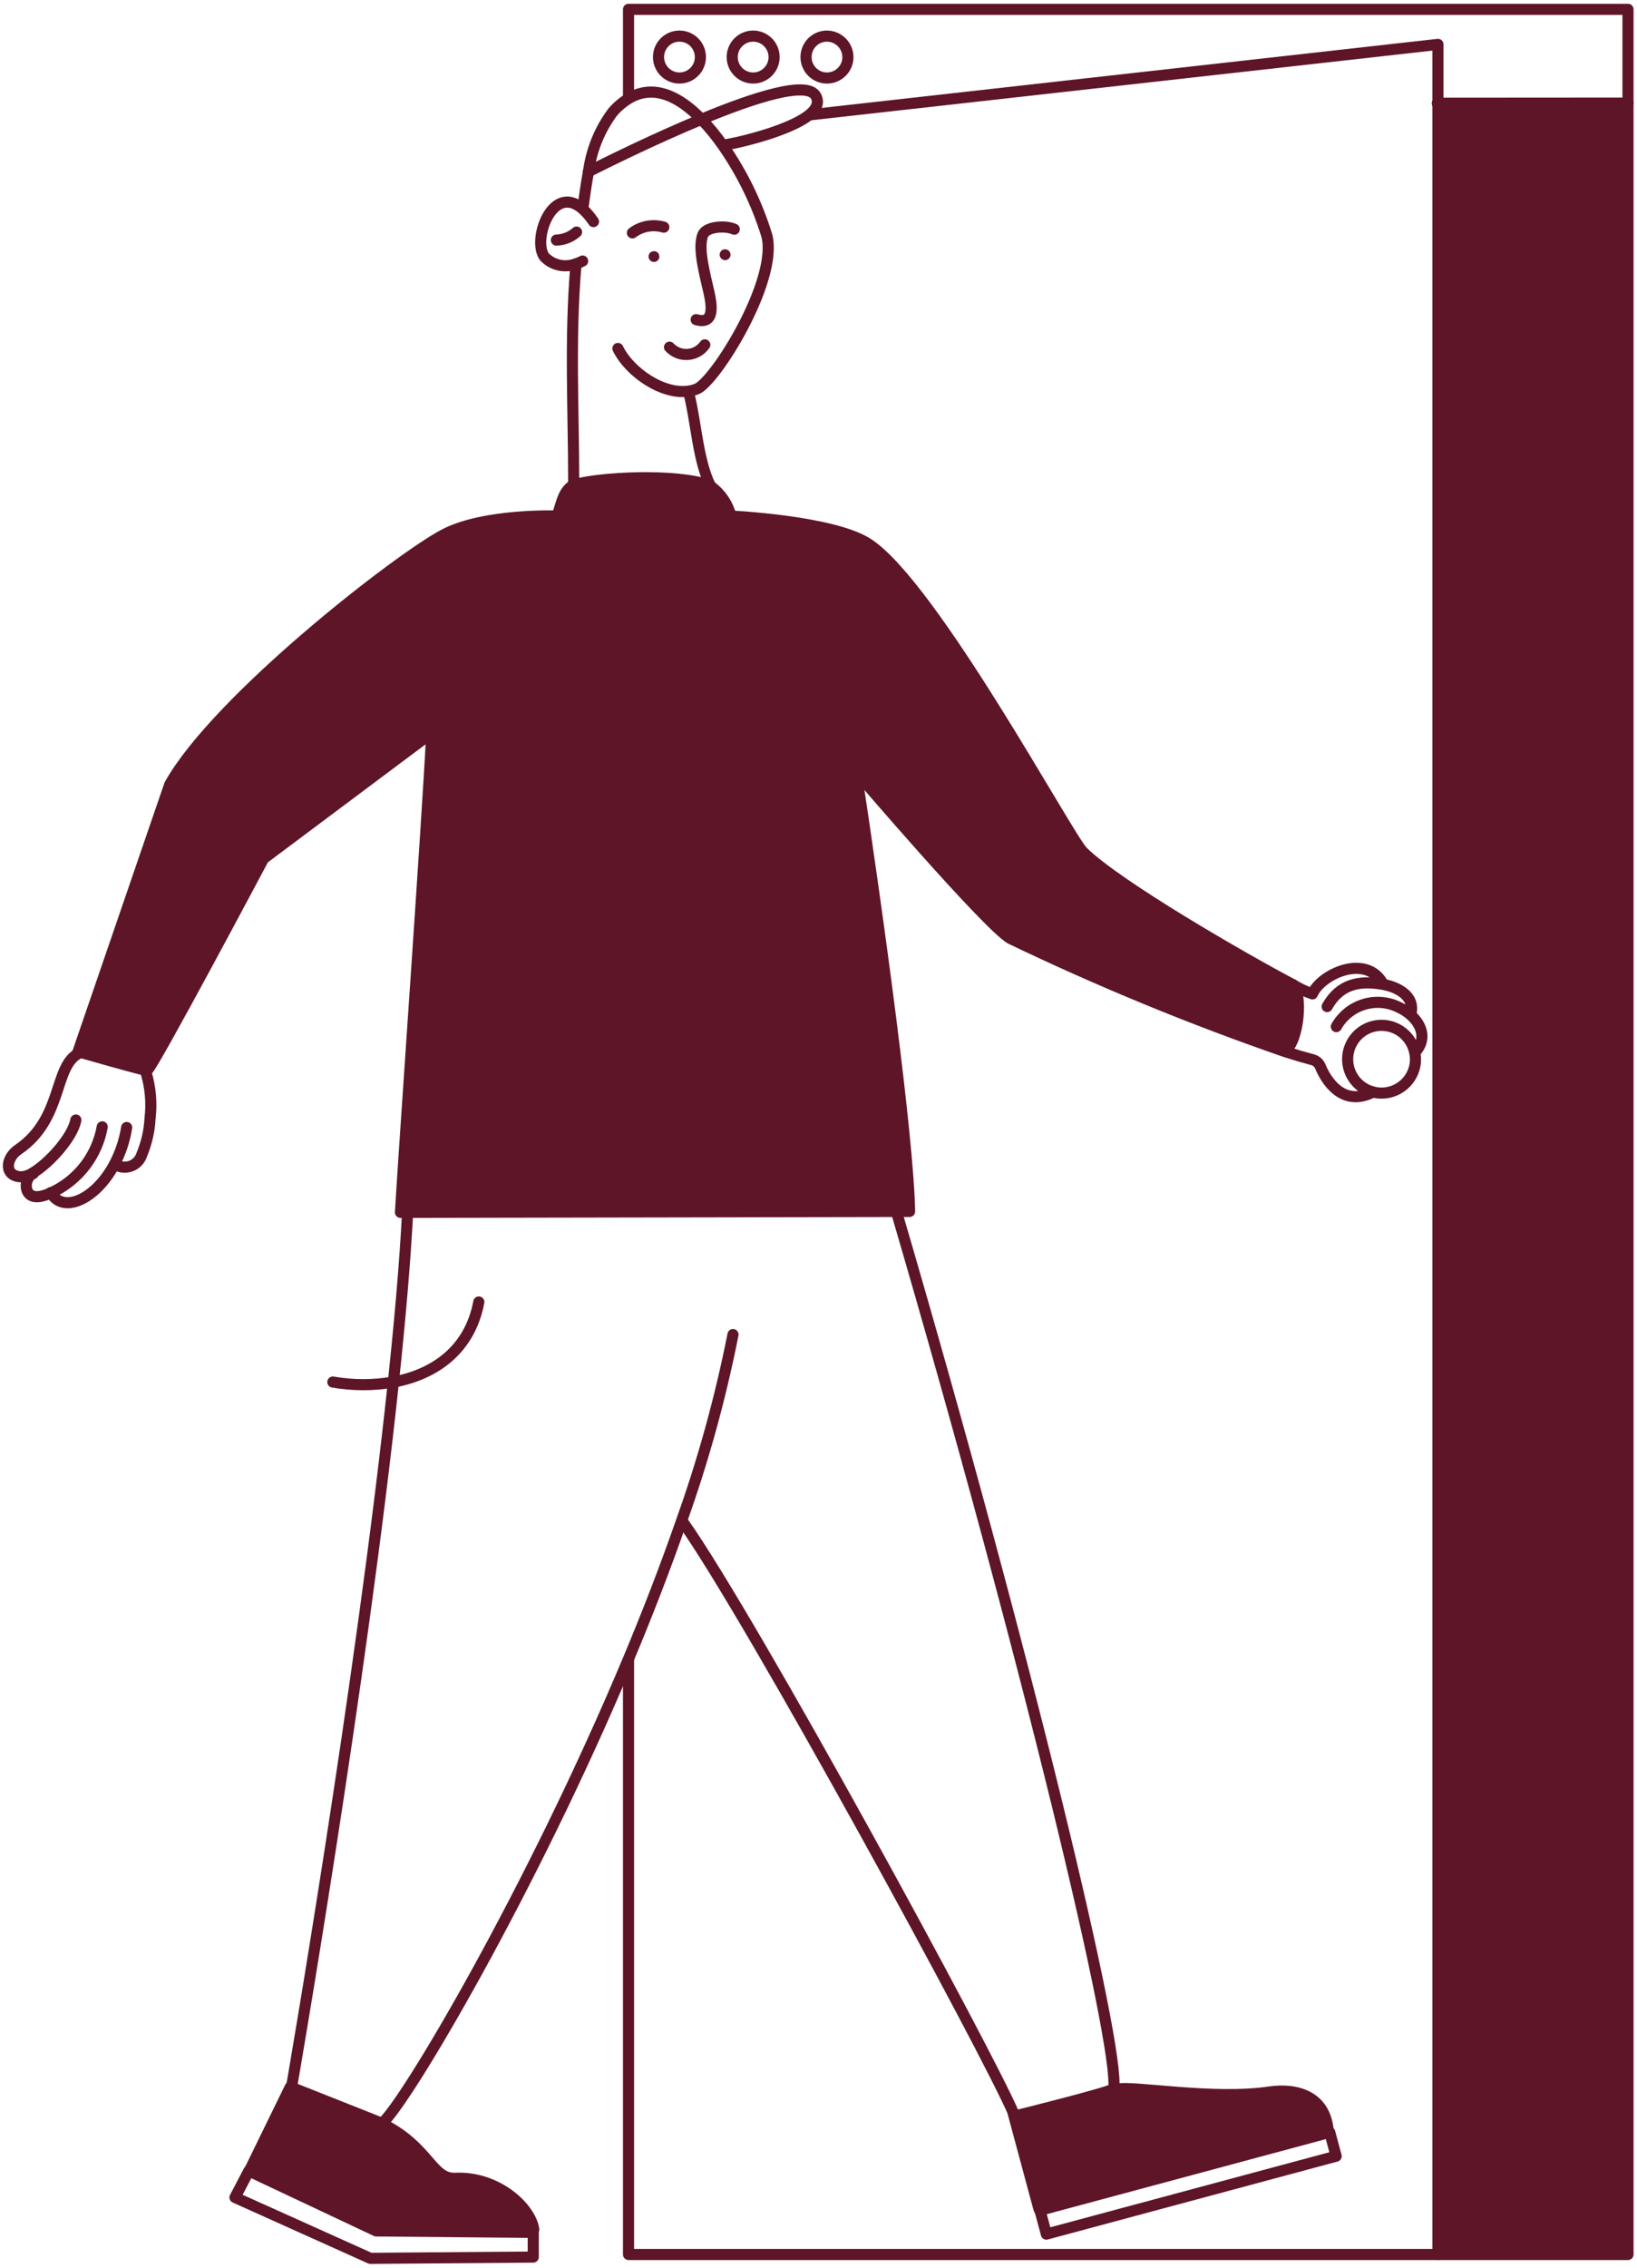<svg width="390" height="540" viewBox="0 0 390 540" fill="none" xmlns="http://www.w3.org/2000/svg">
<path d="M95.409 288.695C96.056 276.898 102.031 192.506 102.832 174.981L62.946 204.672C62.946 204.672 36.026 255.061 35.226 255.061C35.114 255.084 34.999 255.084 34.887 255.061C32.638 254.63 21.427 251.396 19.117 250.749H18.717L40.431 186.839C51.796 166.511 95.008 132.939 105.85 127.272C115.306 122.344 132.153 122.837 132.738 122.868C133.724 120.342 134.032 117.139 136.496 115.63H136.681C139.761 114.213 157.871 112.55 168.035 115.291C168.516 115.425 168.973 115.633 169.39 115.907C171.743 117.636 173.42 120.129 174.134 122.96C174.134 122.96 198.065 124.069 206.628 129.428C222.028 139.161 254.46 199.406 257.94 202.855C266.041 210.925 296.44 228.45 308.114 234.579C310.454 236.858 309.5 248.1 306.204 250.349V250.534C283.869 242.811 261.996 233.812 240.692 223.584C234.964 220.072 204.164 184.036 204.164 184.036C209.492 219.364 216.484 270.523 216.853 288.448H213.773L97.257 288.664L95.409 288.695Z" fill="#5E1528"/>
<path d="M127.164 530.876V531.584L89.773 531.245L59.404 516.954L69.137 496.965L69.537 497.119L90.512 505.435L91.067 505.712C102.185 511.379 102.74 518.987 108.469 518.71C118.232 518.248 126.21 525.64 127.164 530.876Z" fill="#5E1528"/>
<path d="M247.469 525.793L241.309 503.278L241.617 504.017C241.617 504.017 265.117 498.196 265.209 497.488H265.979C270.107 496.718 288.864 500.167 302.262 498.196C308.73 497.241 315.567 499.151 316.276 507.436L247.469 526.255V525.793Z" fill="#5E1528"/>
<path d="M387.855 24.555V536.851H342.579V24.585L387.855 24.555Z" fill="#5E1528"/>
<path d="M174.042 60.559C174.054 60.729 174.033 60.9 173.979 61.062C173.926 61.224 173.841 61.373 173.729 61.502C173.618 61.631 173.482 61.736 173.329 61.812C173.177 61.888 173.011 61.934 172.84 61.945C172.497 61.97 172.159 61.857 171.899 61.632C171.639 61.407 171.479 61.087 171.454 60.744C171.43 60.401 171.543 60.062 171.768 59.802C171.993 59.542 172.313 59.383 172.656 59.358C172.997 59.341 173.332 59.456 173.59 59.68C173.849 59.904 174.01 60.219 174.042 60.559Z" fill="#5E1528"/>
<path d="M157.071 60.99C157.088 61.158 157.07 61.329 157.02 61.49C156.97 61.652 156.888 61.802 156.779 61.931C156.67 62.06 156.536 62.166 156.385 62.243C156.234 62.319 156.069 62.365 155.9 62.376C155.73 62.389 155.559 62.368 155.398 62.314C155.236 62.26 155.086 62.175 154.958 62.064C154.829 61.952 154.723 61.816 154.647 61.664C154.571 61.511 154.526 61.345 154.514 61.175C154.502 61.007 154.523 60.837 154.577 60.678C154.631 60.517 154.717 60.37 154.829 60.244C154.941 60.117 155.077 60.015 155.229 59.942C155.381 59.869 155.547 59.828 155.715 59.82C155.882 59.803 156.051 59.82 156.211 59.871C156.37 59.921 156.518 60.004 156.645 60.113C156.772 60.223 156.875 60.357 156.948 60.508C157.021 60.659 157.063 60.823 157.071 60.99Z" fill="#5E1528"/>
<path d="M387.855 24.555V536.851H342.579H149.74V395.171" stroke="#5E1528" stroke-width="2.649" stroke-linecap="round" stroke-linejoin="round"/>
<path d="M149.74 23.076V22.891V2.225H387.855V24.555L342.579 24.585H342.425" stroke="#5E1528" stroke-width="2.649" stroke-linecap="round" stroke-linejoin="round"/>
<path d="M202.009 13.589C202.009 14.576 201.716 15.541 201.168 16.361C200.619 17.182 199.84 17.821 198.928 18.199C198.017 18.577 197.013 18.675 196.045 18.483C195.078 18.29 194.189 17.815 193.491 17.117C192.793 16.42 192.318 15.53 192.125 14.563C191.933 13.595 192.031 12.591 192.409 11.68C192.787 10.768 193.426 9.989 194.247 9.441C195.067 8.892 196.032 8.6 197.019 8.6C198.34 8.608 199.604 9.136 200.538 10.07C201.472 11.004 202 12.268 202.009 13.589Z" stroke="#5E1528" stroke-width="2.649" stroke-linecap="round" stroke-linejoin="round"/>
<path d="M184.422 13.59C184.421 14.581 184.126 15.549 183.574 16.372C183.021 17.194 182.237 17.833 181.319 18.208C180.402 18.583 179.394 18.676 178.424 18.476C177.454 18.276 176.565 17.791 175.871 17.084C175.177 16.377 174.709 15.479 174.527 14.506C174.345 13.532 174.457 12.526 174.849 11.616C175.241 10.706 175.895 9.933 176.728 9.396C177.56 8.859 178.534 8.582 179.524 8.6C180.832 8.625 182.077 9.161 182.993 10.094C183.909 11.027 184.422 12.283 184.422 13.59V13.59Z" stroke="#5E1528" stroke-width="2.649" stroke-linecap="round" stroke-linejoin="round"/>
<path d="M166.865 13.589C166.865 14.576 166.572 15.541 166.024 16.361C165.476 17.182 164.697 17.821 163.785 18.199C162.873 18.577 161.87 18.675 160.902 18.483C159.934 18.29 159.045 17.815 158.347 17.117C157.649 16.42 157.174 15.53 156.982 14.563C156.789 13.595 156.888 12.591 157.266 11.68C157.643 10.768 158.283 9.989 159.103 9.441C159.924 8.892 160.888 8.6 161.875 8.6C162.531 8.6 163.179 8.729 163.785 8.979C164.39 9.23 164.94 9.598 165.404 10.061C165.867 10.524 166.234 11.074 166.485 11.68C166.736 12.285 166.865 12.934 166.865 13.589V13.589Z" stroke="#5E1528" stroke-width="2.649" stroke-linecap="round" stroke-linejoin="round"/>
<path d="M316.798 507.76L247.764 526.322L249.291 532.003L318.326 513.441L316.798 507.76Z" stroke="#5E1528" stroke-width="2.649" stroke-linecap="round" stroke-linejoin="round"/>
<path d="M90.944 505.681C96.457 501.184 126.611 450.241 149.68 395.171C154.238 384.298 158.52 373.241 162.308 362.369C167.51 347.838 171.628 332.941 174.628 317.801" stroke="#5E1528" stroke-width="2.649" stroke-linecap="round" stroke-linejoin="round"/>
<path d="M97.103 288.85C96.487 300.677 95.285 314.383 93.746 328.89C86.046 401.516 69.506 496.719 69.506 496.719" stroke="#5E1528" stroke-width="2.649" stroke-linecap="round" stroke-linejoin="round"/>
<path d="M162.676 362.4C179.215 385.715 235.549 489.203 241.431 503.156L241.739 503.895C241.739 503.895 265.24 498.074 265.332 497.365C266.78 487.109 245.004 395.941 213.588 288.603" stroke="#5E1528" stroke-width="2.649" stroke-linecap="round" stroke-linejoin="round"/>
<path d="M114.074 310.04C111.949 321.374 103.633 327.288 93.746 329.105C88.967 329.936 84.08 329.936 79.301 329.105" stroke="#5E1528" stroke-width="2.649" stroke-linecap="round" stroke-linejoin="round"/>
<path d="M266.133 497.458C270.26 496.688 289.017 500.138 302.415 498.166C308.883 497.212 315.721 499.121 316.429 507.406L247.622 526.225" stroke="#5E1528" stroke-width="2.649" stroke-linecap="round" stroke-linejoin="round"/>
<path d="M241.4 503.279L247.468 525.794" stroke="#5E1528" stroke-width="2.649" stroke-linecap="round" stroke-linejoin="round"/>
<path d="M59.28 516.955L55.984 523.269L88.232 537.775L127.04 537.467V531.585H127.009L89.618 531.246L59.28 516.955Z" stroke="#5E1528" stroke-width="2.649" stroke-linecap="round" stroke-linejoin="round"/>
<path d="M127.164 530.876C126.364 525.578 118.386 518.248 108.5 518.71C102.771 518.987 102.34 511.379 91.097 505.712L90.543 505.435L69.568 497.119L69.168 496.965L59.404 516.954" stroke="#5E1528" stroke-width="2.649" stroke-linecap="round" stroke-linejoin="round"/>
<path d="M102.832 174.981C102.031 192.506 96.056 276.898 95.409 288.695H97.103L213.62 288.479H216.7C216.361 270.553 209.338 219.395 204.01 184.067C202.655 175.135 201.423 167.25 200.437 161.121" stroke="#5E1528" stroke-width="2.649" stroke-linecap="round" stroke-linejoin="round"/>
<path d="M138.867 49.533C139.237 46.945 139.637 43.865 140.222 40.785C140.908 35.669 142.891 30.813 145.982 26.679C147.118 25.363 148.46 24.239 149.955 23.353C155.807 19.995 161.844 22.952 167.111 28.404C168.952 30.322 170.641 32.382 172.162 34.564C176.775 41.158 180.329 48.432 182.696 56.124C185.437 66.811 170.376 90.897 166.002 92.622C165.487 92.836 164.95 92.991 164.4 93.084C158.025 94.254 149.924 88.587 147.214 82.981" stroke="#5E1528" stroke-width="2.649" stroke-linecap="round" stroke-linejoin="round"/>
<path d="M136.681 116.215V115.476C136.681 97.458 135.696 81.073 137.205 63.116" stroke="#5E1528" stroke-width="2.649" stroke-linecap="round" stroke-linejoin="round"/>
<path d="M164.124 93.731L164.309 94.44C165.91 101.247 166.342 109.84 169.298 115.753" stroke="#5E1528" stroke-width="2.587" stroke-linecap="round" stroke-linejoin="round"/>
<path d="M141.393 52.767C140.647 51.63 139.757 50.595 138.744 49.687C131.506 43.527 126.732 57.264 129.72 61.175C130.658 62.15 131.862 62.827 133.181 63.122C134.501 63.418 135.879 63.319 137.143 62.839C137.718 62.667 138.275 62.44 138.806 62.161" stroke="#5E1528" stroke-width="2.649" stroke-linecap="round" stroke-linejoin="round"/>
<path d="M172.287 34.534C173.611 34.534 187.994 31.454 193.015 27.173C194.524 25.879 195.202 24.432 194.401 22.922C192.461 19.103 179.832 23.138 167.266 28.343C155.316 33.302 143.365 39.277 140.624 40.663L140.162 40.879" stroke="#5E1528" stroke-width="2.649" stroke-linecap="round" stroke-linejoin="round"/>
<path d="M158.148 54.092C156.882 53.719 155.545 53.647 154.246 53.883C152.946 54.118 151.72 54.654 150.664 55.448" stroke="#5E1528" stroke-width="2.649" stroke-linecap="round" stroke-linejoin="round"/>
<path d="M137.359 55.261C136.032 56.444 134.33 57.12 132.554 57.171" stroke="#5E1528" stroke-width="2.649" stroke-linecap="round" stroke-linejoin="round"/>
<path d="M174.936 54.584C172.903 53.63 168.252 53.907 167.451 55.909C166.127 59.143 168.098 65.888 168.93 69.738C169.515 72.387 170.439 77.469 165.85 76.114" stroke="#5E1528" stroke-width="2.649" stroke-linecap="round" stroke-linejoin="round"/>
<path d="M159.504 82.674C160.052 83.267 160.726 83.73 161.477 84.029C162.227 84.328 163.034 84.456 163.84 84.403C164.646 84.349 165.43 84.117 166.135 83.722C166.839 83.327 167.447 82.779 167.912 82.12" stroke="#5E1528" stroke-width="2.649" stroke-linecap="round" stroke-linejoin="round"/>
<path d="M132.739 122.868C132.154 122.868 115.306 122.344 105.851 127.272C95.009 132.939 51.797 166.511 40.431 186.839L18.564 250.534H18.964C21.274 251.18 32.485 254.414 34.733 254.846C34.845 254.868 34.96 254.868 35.072 254.846C36.027 254.846 62.792 204.457 62.792 204.457L102.617 174.673L113.828 166.296" stroke="#5E1528" stroke-width="2.649" stroke-linecap="round" stroke-linejoin="round"/>
<path d="M30.174 268.49C29.697 271.535 28.719 274.481 27.279 277.206C22.813 285.645 14.959 289.157 12.095 283.982" stroke="#5E1528" stroke-width="2.649" stroke-linecap="round" stroke-linejoin="round"/>
<path d="M24.353 268.336C23.766 271.628 22.416 274.736 20.41 277.41C18.404 280.085 15.799 282.252 12.803 283.736L12.095 284.075C10.462 284.814 7.567 285.831 6.52 283.675C6.221 282.946 6.175 282.138 6.387 281.38C6.598 280.621 7.057 279.955 7.69 279.486H7.906" stroke="#5E1528" stroke-width="2.649" stroke-linecap="round" stroke-linejoin="round"/>
<path d="M18.07 266.705C17.331 270.801 11.633 277.115 7.66 279.395C6.91 279.875 6.053 280.16 5.165 280.226C0.976 280.226 1.192 275.883 4.364 273.727C15.206 266.335 12.65 253.707 18.964 250.72" stroke="#5E1528" stroke-width="2.649" stroke-linecap="round" stroke-linejoin="round"/>
<path d="M27.403 277.268C27.963 277.625 28.598 277.846 29.258 277.915C29.918 277.984 30.585 277.899 31.206 277.666C31.827 277.433 32.386 277.059 32.838 276.573C33.29 276.087 33.622 275.503 33.81 274.866C34.941 272.144 35.598 269.248 35.75 266.304C36.187 262.61 35.852 258.865 34.764 255.308" stroke="#5E1528" stroke-width="2.649" stroke-linecap="round" stroke-linejoin="round"/>
<path d="M336.943 250.196C337.415 251.899 337.295 253.712 336.604 255.339C335.845 257.147 334.455 258.617 332.694 259.478C330.932 260.339 328.918 260.532 327.026 260.021L326.04 259.682C324.771 259.155 323.658 258.313 322.805 257.236C321.953 256.158 321.39 254.881 321.169 253.525C320.949 252.169 321.078 250.779 321.545 249.487C322.012 248.195 322.801 247.043 323.837 246.141C324.874 245.24 326.123 244.617 327.468 244.334C328.812 244.05 330.206 244.114 331.519 244.52C332.831 244.926 334.019 245.661 334.968 246.654C335.917 247.647 336.597 248.866 336.943 250.196V250.196Z" stroke="#5E1528" stroke-width="2.649" stroke-linecap="round" stroke-linejoin="round"/>
<path d="M337.621 249.98C339.962 246.9 338.422 243.45 335.527 241.233C334.892 240.73 334.199 240.306 333.463 239.97C330.857 238.609 327.823 238.318 325.005 239.158C322.188 239.997 319.808 241.902 318.371 244.467" stroke="#5E1528" stroke-width="2.649" stroke-linecap="round" stroke-linejoin="round"/>
<path d="M336.204 241.079C337.035 236.613 331.953 234.919 330.044 234.519C329.711 234.427 329.371 234.366 329.027 234.334C323.822 233.472 319.171 234.334 316.184 239.693" stroke="#5E1528" stroke-width="2.649" stroke-linecap="round" stroke-linejoin="round"/>
<path d="M132.739 122.806C133.725 120.28 134.033 117.077 136.497 115.568H136.682C139.762 114.151 157.872 112.488 168.036 115.229C168.517 115.364 168.974 115.572 169.391 115.845C171.744 117.574 173.421 120.068 174.134 122.898C174.134 122.898 198.066 124.007 206.628 129.366C222.028 139.099 254.461 199.344 257.941 202.794C266.042 210.863 296.441 228.388 308.114 234.518C309.549 235.404 311.078 236.127 312.673 236.674C314.706 232.023 324.993 227.249 329.182 233.778" stroke="#5E1528" stroke-width="2.649" stroke-linecap="round" stroke-linejoin="round"/>
<path d="M204.164 184.036C204.164 184.036 234.964 220.072 240.724 223.491C262.027 233.72 283.901 242.718 306.235 250.441C308.545 251.18 310.732 251.827 312.703 252.351C313.104 252.45 313.477 252.64 313.792 252.908C314.108 253.175 314.357 253.511 314.52 253.891C315.783 256.971 319.695 263.808 327.118 260.051" stroke="#5E1528" stroke-width="2.649" stroke-linecap="round" stroke-linejoin="round"/>
<path d="M193.138 27.326L342.579 10.571V24.585V536.851V536.882" stroke="#5E1528" stroke-width="2.649" stroke-linecap="round" stroke-linejoin="round"/>
<path d="M306.143 250.257C309.438 248.009 310.393 236.767 308.052 234.488" stroke="#5E1528" stroke-width="2.649" stroke-linecap="round" stroke-linejoin="round"/>
</svg>
